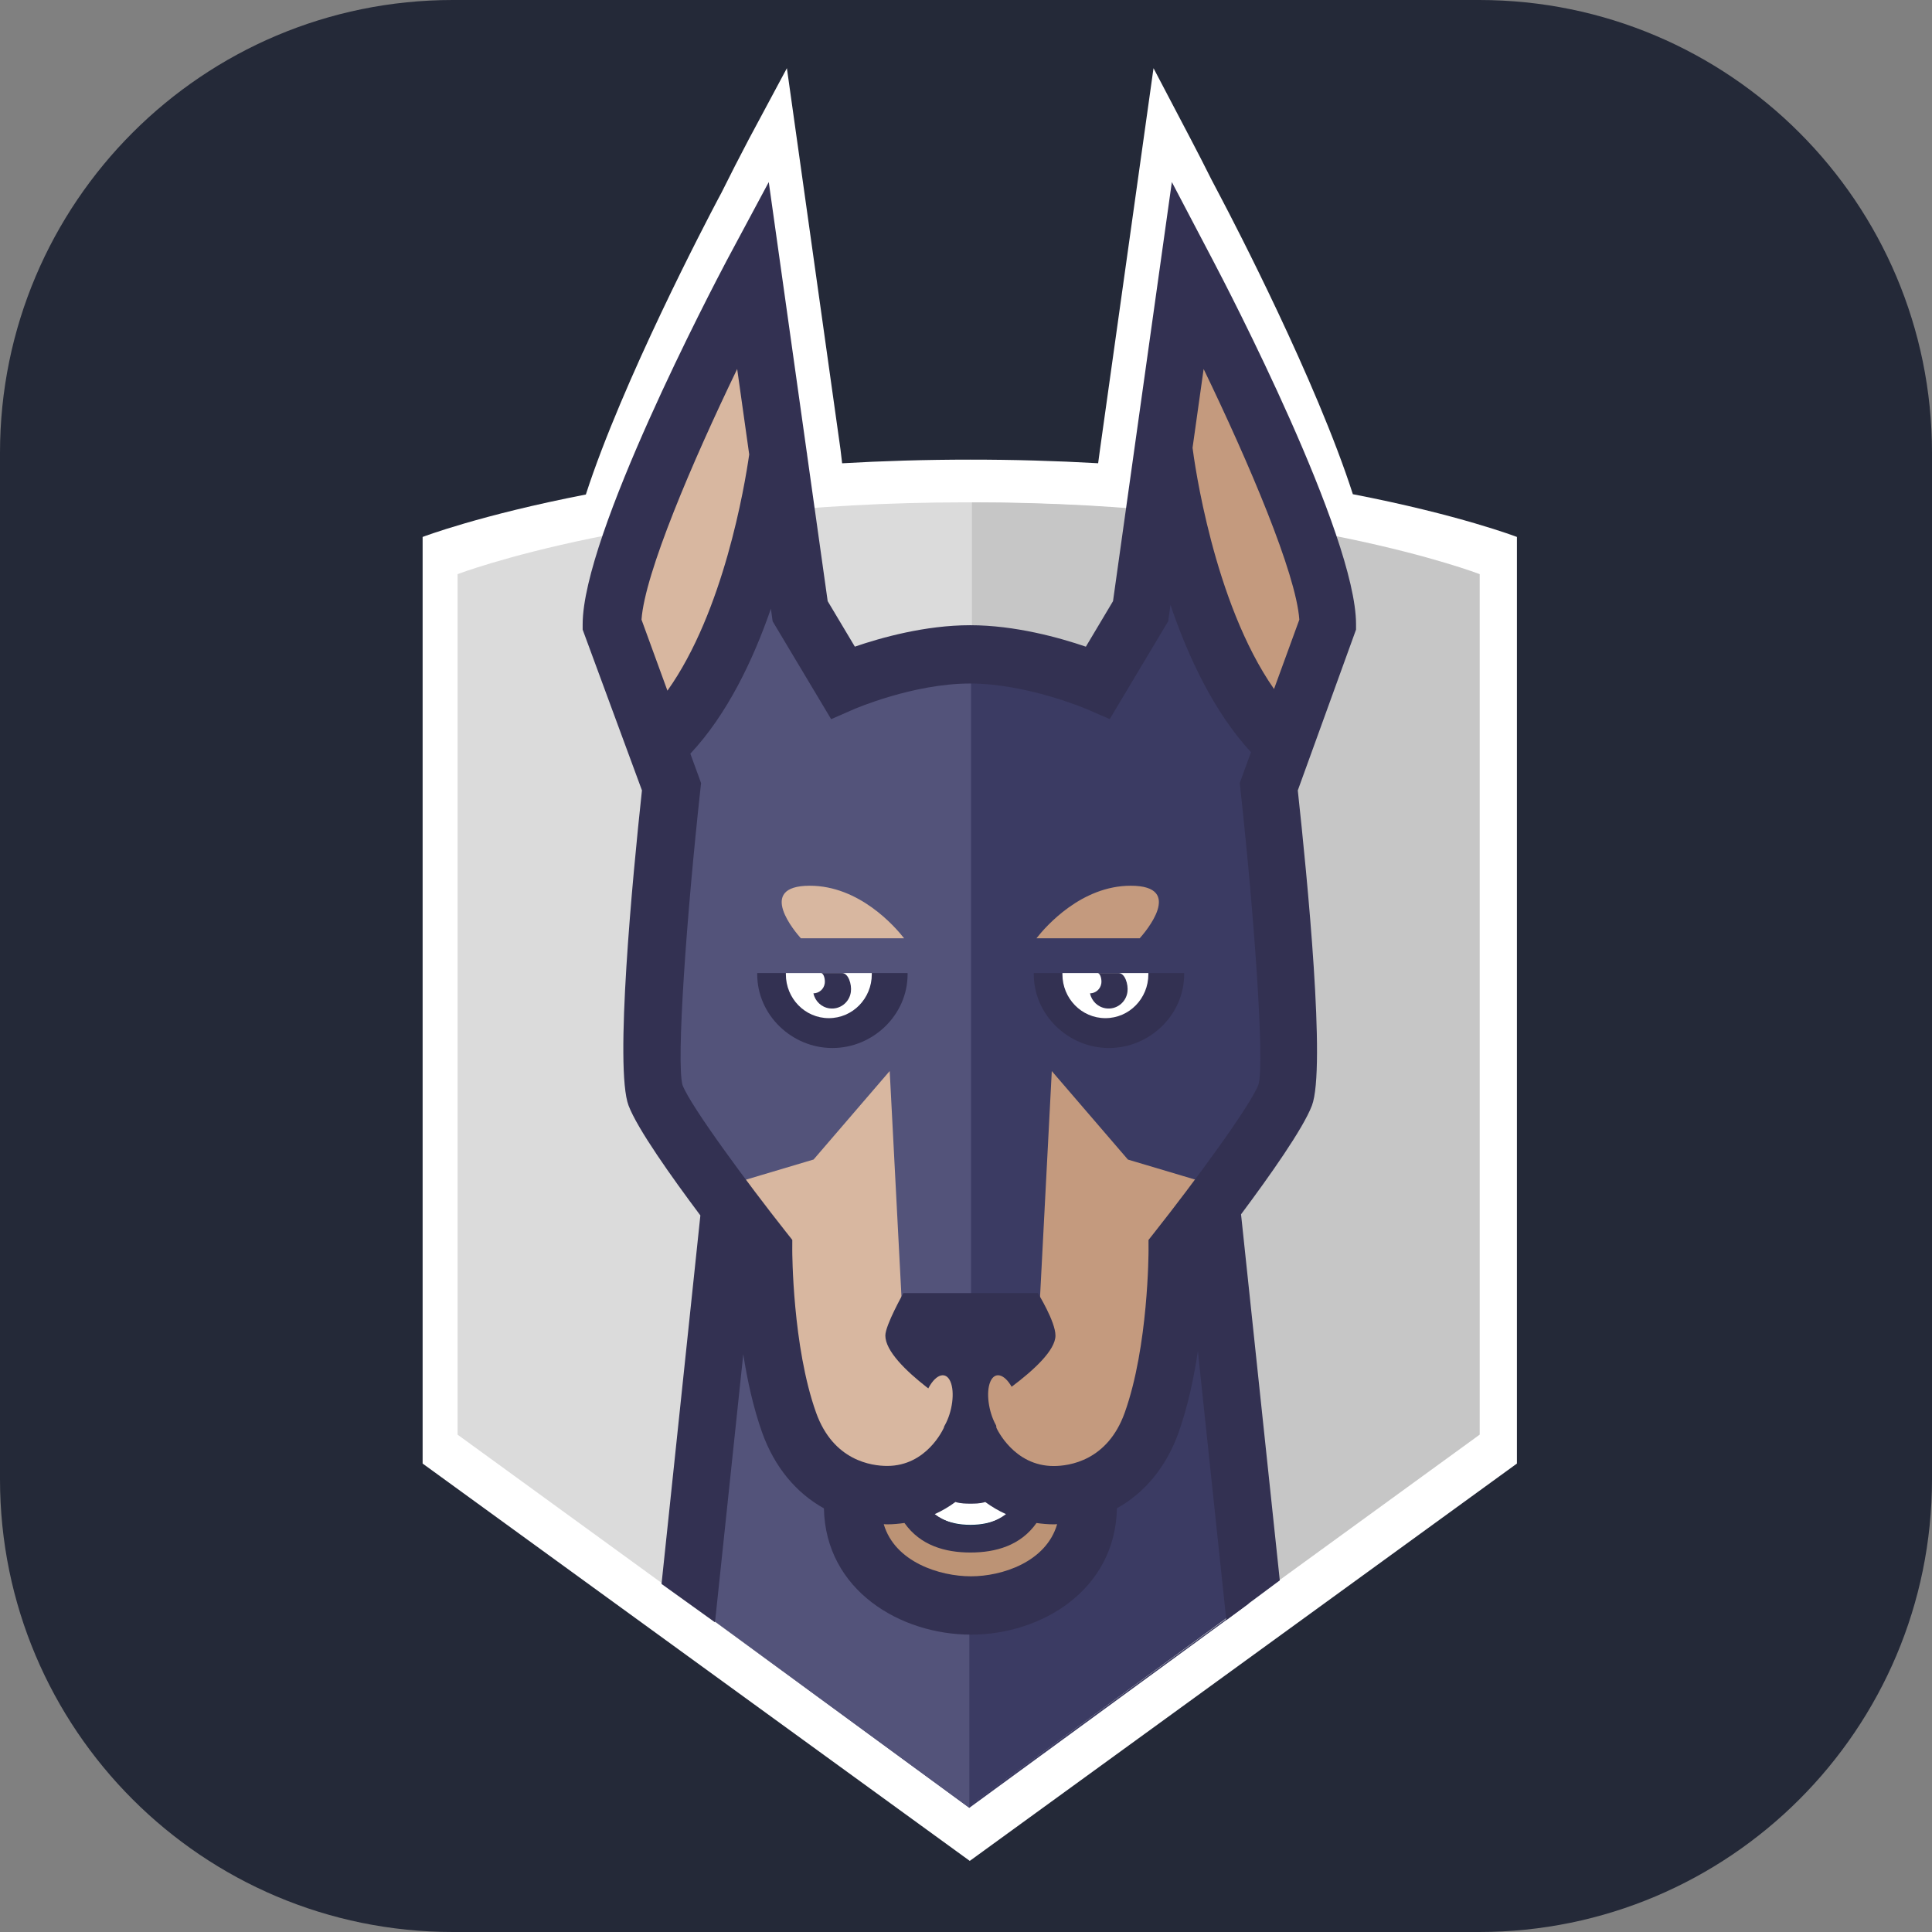 <svg width="256" height="256" viewBox="0 0 256 256" fill="none" xmlns="http://www.w3.org/2000/svg">
    <rect x="0" y="0" width="256" height="256" fill="#808080" stroke="none"/>
    <g clip-path="url(#clip0_32_148)">
        <path d="M196 0H60C26.863 0 0 26.863 0 60V196C0 229.137 26.863 256 60 256H196C229.137 256 256 229.137 256 196V60C256 26.863 229.137 0 196 0Z" fill="#242938"/>
        <g clip-path="url(#clip1_32_148)">
            <path d="M179.261 65.485C174.43 50.461 163.446 29.351 161.881 26.379L160.518 23.782C159.628 22.001 158.721 20.228 157.796 18.465L152.847 9.035L145.757 59.544L145.51 61.381C139.879 61.062 134.239 60.902 128.598 60.904C122.595 60.904 116.919 61.08 111.587 61.387L111.368 59.543L108.88 41.838C108.883 41.809 104.267 9.035 104.267 9.035L99.214 18.465C97.976 20.818 96.765 23.185 95.582 25.566L95.146 26.379C93.577 29.354 82.489 50.502 77.627 65.527C63.603 68.243 56 71.148 56 71.148V193.927L128.499 246.579L201 193.928V71.148C201 71.148 193.373 68.213 179.261 65.485Z" fill="white"/>
            <path d="M159.694 160.809H128.443V107.164L96.734 159.24L91.805 212.716L127.956 239.188L128.443 239.547L165.414 212.525L159.694 160.809Z" fill="#3B3B63"/>
            <path d="M127.908 238.997L60.633 190.099V76.076C60.633 76.076 85.509 66.563 127.999 66.563C170.491 66.563 195.184 76.076 195.184 76.076V190.099L127.908 238.997L127.908 238.997Z" fill="#DBDBDB"/>
            <path d="M128.882 66.563L128.79 66.564V238.994H128.791L196.067 190.096V76.076C196.067 76.076 171.373 66.563 128.882 66.563Z" fill="#C6C6C6"/>
            <path d="M165.23 212.415L159.52 160.809H128.268V239.427L165.23 212.415Z" fill="#3B3B63"/>
            <path d="M91.804 212.716L128.443 239.547V107.164L96.734 159.24L91.804 212.716Z" fill="#53537A"/>
            <path d="M144.212 197.472C144.212 206.321 136.104 210.707 128.666 210.707C121.228 210.707 112.956 206.321 112.956 197.472" fill="#BC9375"/>
            <path d="M139.654 192.458C139.654 202.835 134.173 205.617 128.584 205.617C122.996 205.617 117.513 202.835 117.513 192.458" fill="#073251"/>
            <path d="M128.583 202.048C122.612 202.048 119.708 197.582 119.708 188.403H122.556C122.556 199.15 126.626 199.15 128.583 199.15C130.54 199.15 134.611 199.15 134.611 188.403H137.458C137.458 197.582 134.554 202.048 128.583 202.048Z" fill="white"/>
            <path d="M175.983 82.642C175.983 71.447 157.422 36.225 157.422 36.225L151.143 80.894L145.508 90.325L128.618 91.025L128.552 91.163V91.025L111.66 90.325L106.026 80.894L99.748 36.225C99.748 36.225 81.185 71.447 81.185 82.642L89.027 104.152C89.027 104.152 85.069 140.282 86.876 145.012C88.677 149.744 101.189 165.566 101.189 165.566C101.189 165.566 101.152 178.867 104.577 188.43C107.021 195.259 112.406 198.029 117.562 198.029C125.46 198.029 128.55 190.643 128.55 190.643C128.55 190.643 131.714 198.029 139.612 198.029C144.767 198.029 150.146 195.263 152.596 188.43C156.018 178.871 155.983 165.566 155.983 165.566C155.983 165.566 168.492 149.744 170.297 145.012C172.103 140.281 168.144 104.151 168.144 104.151L175.983 82.642Z" fill="#C49A7E"/>
            <path d="M128.583 91.096L128.551 91.163V91.025L111.658 90.326L106.026 80.895L99.745 36.226C99.745 36.226 81.183 71.448 81.183 82.643L89.024 104.152C89.024 104.152 85.067 140.283 86.871 145.013C88.677 149.745 101.183 165.567 101.183 165.567C101.183 165.567 101.151 178.868 104.573 188.431C107.02 195.26 112.406 198.03 117.557 198.03C125.459 198.03 128.549 190.644 128.549 190.644C128.549 190.644 128.563 190.671 128.584 190.719V91.096H128.583Z" fill="#D8B7A0"/>
            <path d="M168.313 106.268C166.875 103.2 168.92 95.939 168.92 95.939C157.199 83.693 154.267 58.157 154.267 58.157C152.079 66.204 147.322 89.928 147.322 89.928C147.322 89.928 138.574 86.608 128.622 86.592H128.548C128.002 86.594 127.463 86.609 126.925 86.626V186.734L127.668 187.843V187.295H128.127V187.843L128.132 187.295H129.039H129.504V187.843L137.606 175.784L139.367 141.921L149.455 153.649L162.45 157.519C162.45 157.519 167.312 153.986 167.312 153.999C169.377 151.053 170.062 148.543 170.561 147.241C172.366 142.503 168.313 106.269 168.313 106.269" fill="#3B3B63"/>
            <path d="M128.674 86.59L128.64 86.589V86.59C118.684 86.608 109.935 89.926 109.935 89.926C109.935 89.926 105.177 66.203 102.99 58.156C102.99 58.156 100.061 83.692 88.337 95.937C88.337 95.937 90.383 103.199 88.945 106.267C88.945 106.267 84.891 142.503 86.697 147.234C87.195 148.537 87.885 151.045 89.947 153.991C89.947 153.978 94.811 157.512 94.811 157.512L107.805 153.642L117.89 141.915L119.656 175.778L127.754 187.837V187.289H128.219H128.673V86.59H128.674Z" fill="#53537A"/>
            <path d="M152.164 128.934H136.982V129.097C136.982 134.495 141.567 138.868 146.944 138.868C152.323 138.868 156.908 134.494 156.908 129.097V128.934H152.164Z" fill="#333152"/>
            <path d="M140.777 128.934V129.097C140.777 132.308 143.316 134.91 146.472 134.91C149.627 134.91 152.164 132.308 152.164 129.097V128.934H140.777Z" fill="white"/>
            <path d="M148.228 128.934H145.56C145.534 128.934 145.512 128.947 145.489 128.952C145.82 129.022 146.003 129.786 145.932 130.295C145.882 130.66 145.703 130.995 145.427 131.239C145.151 131.483 144.797 131.62 144.43 131.624C144.647 132.64 145.46 133.456 146.541 133.612C147.921 133.81 149.196 132.847 149.392 131.442C149.533 130.409 149.044 128.934 148.228 128.934ZM115.516 128.934H100.335V129.097C100.335 134.495 104.92 138.868 110.297 138.868C115.676 138.868 120.261 134.494 120.261 129.097V128.934H115.516Z" fill="#333152"/>
            <path d="M104.131 128.934V129.097C104.131 132.308 106.671 134.91 109.823 134.91C112.979 134.91 115.517 132.308 115.517 129.097V128.934H104.131Z" fill="white"/>
            <path d="M111.581 128.934H108.911C108.888 128.934 108.863 128.947 108.841 128.952C109.171 129.022 109.354 129.786 109.284 130.295C109.176 131.072 108.53 131.611 107.78 131.624C108 132.64 108.813 133.456 109.892 133.612C111.272 133.81 112.55 132.847 112.743 131.442C112.886 130.409 112.397 128.934 111.581 128.934Z" fill="#333152"/>
            <path d="M151.019 124.326C151.656 123.615 157.068 117.364 149.83 117.364C143.29 117.364 138.584 122.736 137.337 124.326H151.019Z" fill="#C49A7E"/>
            <path d="M119.799 124.326C118.553 122.736 113.847 117.364 107.305 117.364C100.07 117.364 105.482 123.615 106.116 124.326H119.799Z" fill="#D8B7A0"/>
            <path d="M96.843 128.876H124.53V126.226H96.843V128.876Z" fill="#53537A"/>
            <path d="M168.815 91.296C160.764 79.776 158.239 61.047 158.019 59.335L159.488 48.895C165.466 61.278 171.738 75.973 172.168 82.106L168.815 91.296ZM166.758 143.705C165.66 146.581 158.067 156.855 153.024 163.234L152.183 164.303L152.187 165.668C152.187 165.791 152.183 178.384 149.028 187.198C146.747 193.567 141.68 194.256 139.611 194.256C134.37 194.256 132.109 189.366 132.029 189.189L131.73 184.609H125.359L125.072 189.163C124.981 189.37 122.775 194.243 117.561 194.243C115.486 194.243 110.421 193.562 108.139 187.192C104.994 178.411 104.979 165.791 104.979 165.663L104.984 164.298L104.143 163.234C99.102 156.859 91.51 146.585 90.438 143.78C89.581 140.745 90.995 121.119 92.797 104.674L92.896 103.761L91.475 99.867C96.357 94.656 99.784 87.485 102.147 80.659L102.377 82.321L110.131 95.292L113.162 93.968C113.238 93.935 121.007 90.57 128.552 90.57C136.049 90.57 143.946 93.938 144.02 93.971L147.045 95.284L154.791 82.318L155.094 80.153C157.434 87.046 160.856 94.345 165.762 99.671L164.274 103.758L164.373 104.67C166.173 121.119 167.588 140.745 166.758 143.705ZM123.859 200.63C124.826 200.194 125.743 199.655 126.595 199.023C127.333 199.242 128.04 199.242 128.583 199.242C129.124 199.242 129.824 199.248 130.556 199.027C131.411 199.655 132.329 200.193 133.296 200.63C132.024 201.597 130.459 202.141 128.587 202.141C126.705 202.141 125.132 201.602 123.859 200.63ZM128.666 208.869C124.499 208.869 118.575 206.978 117.101 201.965C117.252 201.97 117.4 201.983 117.554 201.983C118.359 201.983 119.114 201.908 119.844 201.802C121.957 204.797 125.249 205.716 128.584 205.716C131.925 205.716 135.224 204.806 137.341 201.806C138.066 201.907 138.812 201.983 139.611 201.983C139.768 201.983 139.918 201.97 140.075 201.966C138.615 206.978 132.77 208.869 128.666 208.869ZM85.003 82.104C85.434 75.972 91.701 61.277 97.68 48.894L99.274 60.217C98.666 64.45 95.889 81.053 88.438 91.518L85.003 82.104ZM179.683 82.734C179.683 70.91 162.662 38.185 160.718 34.492L155.276 24.124L147.481 79.656L143.884 85.688C140.41 84.501 134.499 82.844 128.547 82.844C122.601 82.844 116.73 84.495 113.272 85.684L109.672 79.655L106.936 60.189C106.94 60.157 106.944 60.114 106.944 60.094L106.923 60.091L101.865 24.124L96.309 34.493C94.362 38.185 77.205 70.91 77.205 82.734V83.427L85.061 104.728C83.805 116.342 81.407 141.569 83.291 146.5C84.464 149.584 88.982 155.949 92.803 161.051L87.656 209.879L94.742 214.968L98.487 179.449C99.025 182.903 99.82 186.551 100.998 189.846C102.624 194.387 105.495 197.824 109.172 199.864C109.391 210.735 119.315 216.598 128.666 216.598C137.939 216.598 147.782 210.731 147.997 199.856C151.665 197.82 154.534 194.382 156.158 189.846C157.385 186.419 158.19 182.602 158.726 179.028L162.493 214.675L169.579 209.406L164.445 160.904C168.236 155.824 172.67 149.552 173.832 146.503C175.715 141.574 173.22 116.342 171.965 104.73L179.682 83.426V82.734H179.683Z" fill="#333152"/>
            <path d="M137.518 171.34H119.708C119.708 171.34 117.313 175.589 117.313 176.968C117.313 181.062 128.275 187.583 128.275 187.583C128.275 187.583 139.854 180.869 139.854 176.968C139.854 175.107 137.518 171.34 137.518 171.34Z" fill="#333152"/>
            <path d="M134.085 183.822C133.091 182.029 131.81 181.702 131.221 183.084C130.634 184.468 130.97 187.043 131.963 188.832C132.957 190.626 134.24 190.953 134.825 189.569C135.414 188.187 135.079 185.611 134.085 183.822Z" fill="#C49A7E"/>
            <path d="M123.082 183.822C122.087 185.611 121.756 188.187 122.341 189.569C122.928 190.953 124.208 190.625 125.206 188.832C126.199 187.043 126.532 184.468 125.944 183.085C125.358 181.702 124.077 182.03 123.082 183.822Z" fill="#D8B7A0"/>
        </g>
    </g>
    <defs>
        <clipPath id="clip0_32_148">
            <rect width="256" height="256" fill="white"/>
        </clipPath>
        <clipPath id="clip1_32_148">
            <rect width="145" height="238" fill="white" transform="translate(56 9)"/>
        </clipPath>
    </defs>
</svg>
